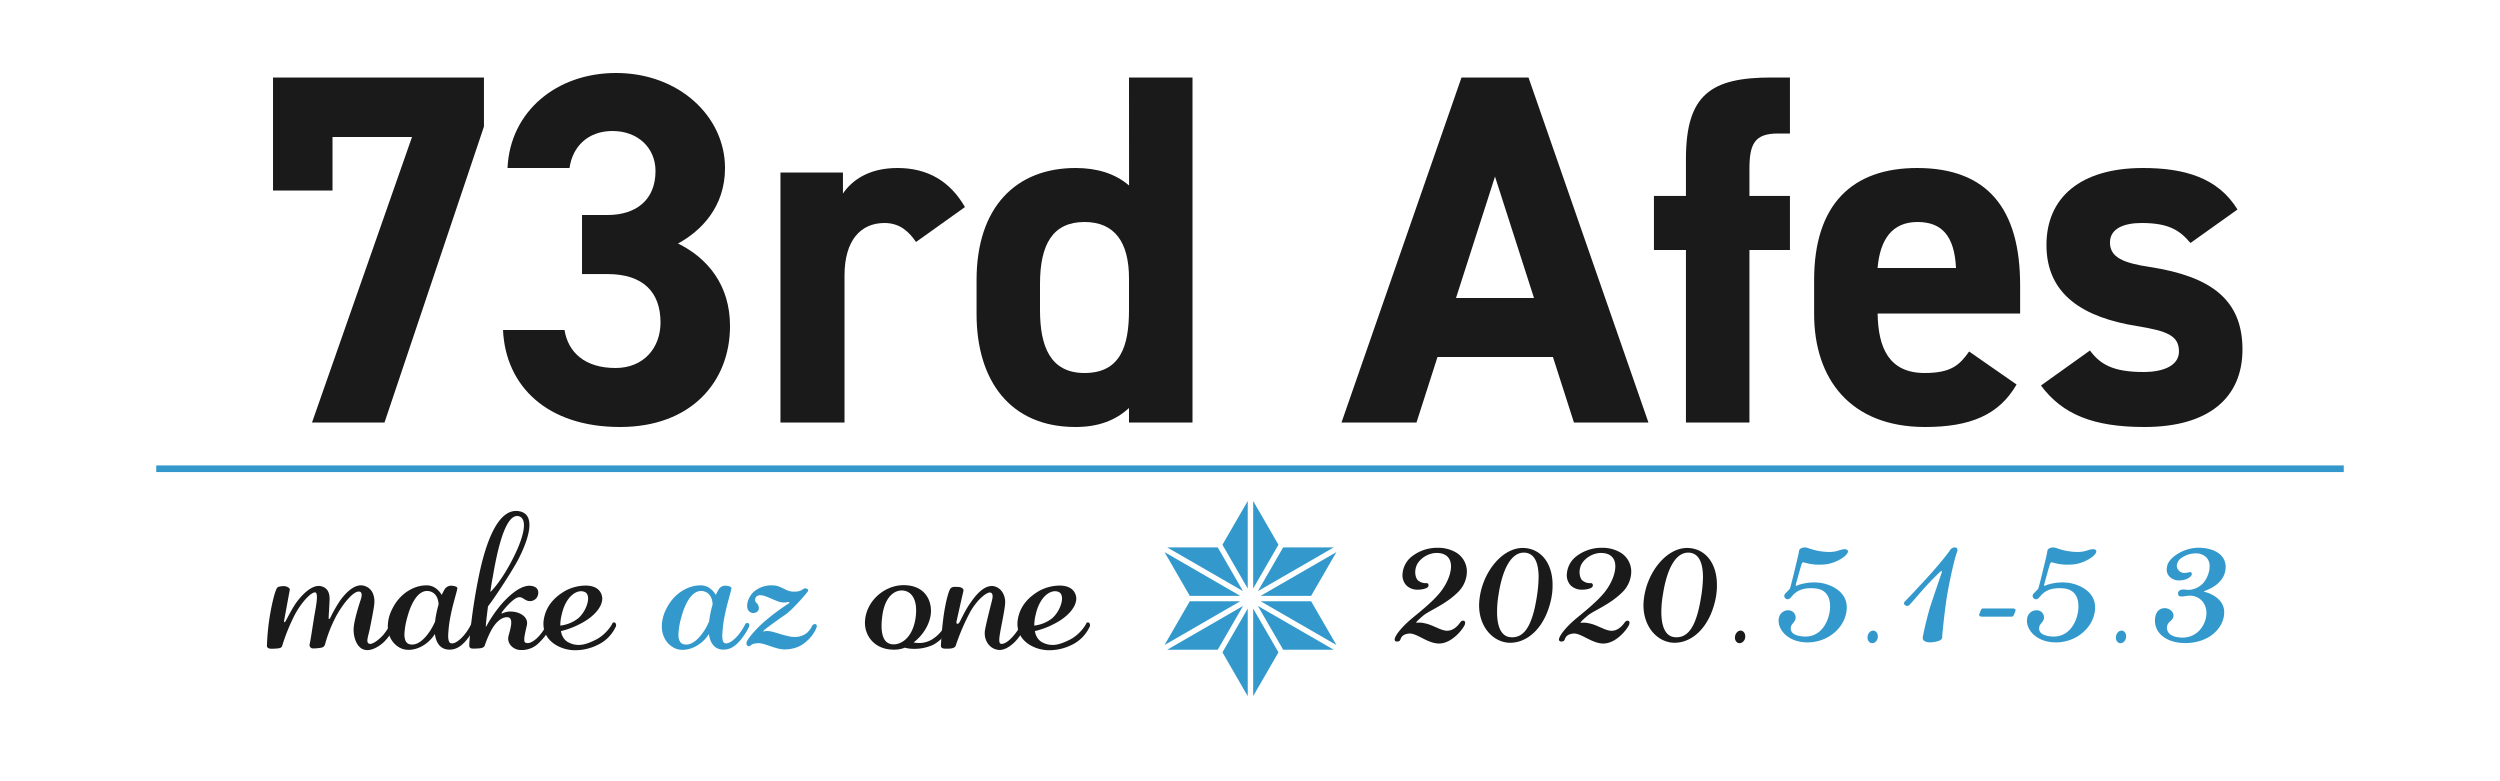 <?xml version="1.0" encoding="UTF-8"?>
<svg viewBox="0 0 1600 500" xmlns="http://www.w3.org/2000/svg">
	<defs>
		<style>.cls-1{fill:#1a1a1a;}.cls-2,.cls-3{fill:#39c;}.cls-3{fill-rule:evenodd;}</style>
	</defs>
	<path class="cls-1" d="M174.73,121.92V49.6h135V81L246.09,270.4h-46.4l64-182.72H212.81v34.24Z"/>
	<path class="cls-1" d="m372.49 137.6h16.32c18.24 0 30.72-9.6 30.72-28.16 0-14.72-11.2-25.6-27.52-25.6-15.68 0-25.6 9.92-27.52 23.68h-39.68c1.6-36.16 31.36-60.81 69.44-60.81 40.32 0 69.76 27.85 69.76 60.81 0 25-15.36 40.32-30.08 48.32 18.88 9.28 33.28 26.56 33.28 52.8 0 35.84-25 64.64-70.4 64.64-46.72 0-73.28-26.24-74.88-62.08h39.36c2.24 14.08 12.8 24.32 32.64 24.32 17.92 0 28.8-12.8 28.8-29.12 0-19.52-11.2-31-33.92-31h-16.32z"/>
	<path class="cls-1" d="m586.25 154.88c-4.16-6.08-9.92-12.16-20.16-12.16-15.36 0-25.6 11.2-25.6 33.6v94.08h-41v-160h40v13.44c5.44-8 16-16.32 34.88-16.32q28.8 0 43.2 25z"/>
	<path class="cls-1" d="m722.56 49.6h40.64v220.8h-40.64v-9.28c-8.32 7.68-19.2 12.16-34.24 12.16-41.92 0-63.32-29.76-63.32-72.28v-21.8c0-46.72 25.28-71.68 63.36-71.68 13.76 0 25.28 3.52 34.24 11.2zm0 148.8v-20.16c0-23.36-9.28-36.16-28.48-36.16-20.16 0-28.48 14.08-28.48 39.68v16.64c0 23 6.4 40.32 28.48 40.32 23.04 0 28.48-17.28 28.48-40.32z"/>
	<path class="cls-1" d="M858.56,270.4l76.8-220.8h42.88L1055,270.4h-47.68l-13.44-41.92H920L906.56,270.4Zm73.28-79.68h49.92L956.8,113Z"/>
	<path class="cls-1" d="M1079,125.4V101.76c0-41.28,16-52.16,54.72-52.16h11.84V85.44h-7.68c-15,0-18.24,6.72-18.24,22.72V125.4h25.92V160h-25.92V270.4H1079V160h-20.48V125.4Z"/>
	<path class="cls-1" d="m1290.6 246.08c-11.2 19.52-29.76 27.2-58.56 27.2-48 0-71-31-71-72.32v-21.76c0-48.32 24.32-71.68 65.92-71.68 45.12 0 65.92 26.24 65.92 74.88v18.24h-91.2c0.32 22.08 7.36 38.08 30.08 38.08 17 0 22.4-5.12 28.48-13.76zm-89-74.56h50.24c-1-20.8-9.28-29.44-24.64-29.44-16.28 0-23.96 11.2-25.56 29.44z"/>
	<path class="cls-1" d="m1401.9 155.52c-7-8.32-14.08-12.8-31.36-12.8-10.56 0-20.16 3.2-20.16 12.48 0 9.6 8.64 13.12 25.6 15.68 39.36 6.08 59.2 21.12 59.2 52.8 0 30.72-21.44 49.6-62.72 49.6-32.65 0-52.49-8-66.25-26.56l31.36-22.4c6.41 8.64 14.41 13.76 34.25 13.76 14.08 0 22.72-4.8 22.72-13.12 0-9.92-7-13.12-27.2-16.32-33.28-5.44-57.61-19.52-57.61-51.84 0-30.4 21.76-49.28 61.77-49.28 26.24 0 48 6.08 60.48 26.56z"/>
	<path class="cls-1" d="M245.58,411c-2.12,2-7.12,5.63-11.5,5-5.25-.62-8-7.37-7.75-13.75.25-5.5,3.88-16.5,4.63-18.75s1-5.25-1.75-4.87c-3.38.37-9.25,7.12-13.75,15.12a87.11,87.11,0,0,0-7.5,18.88,2.88,2.88,0,0,1-2.25,1.87,28.6,28.6,0,0,1-5.5.5,2.18,2.18,0,0,1-2-2.87c.5-2.13,1.62-9.5,2.62-15.88s3.5-17.12.75-17.12-8.75,6.62-12.75,14a124.07,124.07,0,0,0-8.25,20.25c-.37,1.62-2.75,1.62-4.75,1.75s-5,.37-5-1.88a152.17,152.17,0,0,1,2-19.87c1.38-8.13,3.5-16.63,4.88-17.5,1.12-.75,3.25-.75,4.5-.75,1,.12,3.5,1,3.25,2.37s-3.38,18.25-3.63,19.75c-.12.63,0,1,.13,1s.75-.37,1.12-1.25c.75-1.37,4.25-8.25,6.75-11.62s9.25-11.5,15.5-10.25c6.5,1.5,5.63,8,5.5,11s-.5,8.25-.5,9.37c0,.5.13.75.38.63s.5-.25.75-.88a89.7,89.7,0,0,1,6.37-11.12c2.75-3.75,8.88-11,15.13-9.25s6.87,8,6.62,11.25-2,11.75-2.87,16.12c-.88,4.63-2.88,9-.38,9.75s7.75-4,9.63-6.5a48.82,48.82,0,0,0,4-6.12,1.54,1.54,0,0,1,1.75-.63c.62.25,1.12,1.13.25,3.13A29.32,29.32,0,0,1,245.58,411Z"/>
	<path class="cls-1" d="m296.83 411.51c-2.13 2.13-5.63 4.88-10.75 4.13-4.38-0.63-7-4.25-7.75-9.88-4.5 7.13-12.63 11.25-19.5 9.88-5.13-1.13-10.63-6.38-10.63-14.75a24.55 24.55 0 0 1 2.75-11c5.25-10.88 14.88-15.25 21.63-15.25a10 10 0 0 1 5.37 1.25 13.24 13.24 0 0 1 4.75 4.87 34.54 34.54 0 0 1 2.13-4 5 5 0 0 1 4.62-1.87c1.5 0.12 3.5 0.62 3.25 1.87-0.75 3.38-3 10.5-4.25 17a78.69 78.69 0 0 0-1.62 13c0 2.5 0.37 4.25 1.37 4.75 2.5 1.25 6.5-2.25 9-5.25a34.43 34.43 0 0 0 4.25-6.62c0.88-1.75 3.63-1 2.38 1.75s-4.38 7.61-7 10.12zm-21.5-33c-8-2.25-12.75 9.25-14.63 16.5a46.08 46.08 0 0 0-1.87 11c0 3.13 0.87 5.63 3.12 6.25 5.13 1.5 10.13-3.62 13.38-8.62a39.84 39.84 0 0 0 3.12-5.88 65.16 65.16 0 0 1 2.25-10.87c-0.12-3.13-1.25-7.13-5.37-8.38z"/>
	<path class="cls-1" d="M351.83,402.51a38,38,0,0,1-8.38,10.25,15.58,15.58,0,0,1-11.62,3.13c-4-.75-7.5-4.38-6.38-8.88.63-2.37,1.75-6,1.75-8.62,0-1.88-.62-3.38-2.62-3.38-4.63,0-8.25,4.75-10.38,8.75a65.5,65.5,0,0,0-3.87,9.13c-.38,1.25-1.38,2-4.5,2.12s-5.5.63-5.5-2,1.5-22.87,6.75-47.25c4.75-21.62,12.62-40.62,25-38.62,5,.87,6.75,4.25,6.75,8.87,0,6.88-4.13,16.25-7.38,22.5-5.25,9.63-16.5,26.38-19.12,29.5-1.13,8.63-1.38,12-1.38,12.5-.25.88.38.5.88-.75a88.45,88.45,0,0,1,9-13c4.12-4.62,11.75-12.25,18.5-11.87,6.37.5,5.37,5.37,4.62,6.87a5.26,5.26,0,0,1-5.62,2.88c-2.63-.38-4-2.88-6.5-2.38-3.5.63-9.25,7.63-10.38,9.25s.13,1.13.75.75a11.81,11.81,0,0,1,4.75-.87,14.73,14.73,0,0,1,4.5.75c3.63,1.25,6.63,4,5.75,8s-2.62,10.37-1,11.12c2.38,1.13,5.38-.87,7.75-3.12a29.9,29.9,0,0,0,5.63-7.88c.62-1.25,1.87-1.37,2.37-.62A2.92,2.92,0,0,1,351.83,402.51Zm-36.38-33.62c-.75,3.75-1.25,7.12-1.62,10,3-2.88,8-9.25,13.25-19.13,5.37-10.12,8.25-18.37,8.25-23.62,0-3.13-1.13-5.13-3.25-5.75C324.7,328.51,319.33,345.76,315.45,368.89Z"/>
	<path class="cls-1" d="m382.2 412.89a32.17 32.17 0 0 1-13.75 3.25 24 24 0 0 1-13.12-3.63c-7-4.5-8-11-7.38-15.5 1.38-9.87 8-15.62 14.25-19.12a28.43 28.43 0 0 1 12.5-3.13c4 0 7.63 1.13 9.5 4.13a8 8 0 0 1 1.25 4.12c0 5.63-5.62 12.13-14.87 16.63a50.49 50.49 0 0 1-11.58 4.25c0.75 4.37 3.13 6.62 5.63 7.62a13.58 13.58 0 0 0 5.75 1.25c3.12 0 6.5-1.12 11-3.37 5.75-2.88 9.75-8.5 10.5-10.38a1.19 1.19 0 0 1 2-0.25 2.43 2.43 0 0 1 0 2.75 24 24 0 0 1-11.68 11.38zm-22.62-19.89a28.69 28.69 0 0 0-1 7.38 22.82 22.82 0 0 0 11.42-4.62c3.75-3.25 6.38-8.75 6.38-12.75 0-1.87-0.63-3.5-2.13-4.12-4.67-2.13-12.05 2.5-14.67 14.11z"/>
	<path class="cls-2" d="M472.2,411.51c-2.13,2.13-5.63,4.88-10.75,4.13-4.38-.63-7-4.25-7.75-9.88-4.5,7.13-12.63,11.25-19.5,9.88-5.13-1.13-10.63-6.38-10.63-14.75a24.55,24.55,0,0,1,2.75-11C431.57,379,441.2,374.64,448,374.64a10,10,0,0,1,5.37,1.25,13.24,13.24,0,0,1,4.75,4.87,34.54,34.54,0,0,1,2.13-4,5,5,0,0,1,4.62-1.87c1.5.12,3.5.62,3.25,1.87-.75,3.38-3,10.5-4.25,17a78.69,78.69,0,0,0-1.62,13c0,2.5.37,4.25,1.37,4.75,2.5,1.25,6.5-2.25,9-5.25a34.43,34.43,0,0,0,4.25-6.62c.88-1.75,3.63-1,2.38,1.75S474.82,409,472.2,411.51Zm-21.5-33c-8-2.25-12.75,9.25-14.63,16.5a46.08,46.08,0,0,0-1.87,11c0,3.13.87,5.63,3.12,6.25,5.13,1.5,10.13-3.62,13.38-8.62a39.84,39.84,0,0,0,3.12-5.88,65.16,65.16,0,0,1,2.25-10.87C456,383.76,454.82,379.76,450.7,378.51Z"/>
	<path class="cls-2" d="M517.45,409.26c-3.13,3-6.88,6.13-15,6.38-5.75.12-13-4.13-17.13-4s-4.75,1.37-5.5,1.87a1.32,1.32,0,0,1-1.62-.5c-.5-.5-.75-1.5,0-2.87,1.5-2.75,6.25-8.38,12.25-13.38a140.3,140.3,0,0,1,14.25-10.5c.37-.25.62-.62.5-.75s-.38-.25-.88-.25a9.7,9.7,0,0,1-5.12,0c-2.5-.62-7.25-3-9.63-3.75-1.87-.62-3.75-1-5.25.13-1.25.87-1.37,3.37-.25,4.12s2.88,4.38.13,6a3.89,3.89,0,0,1-5.88-2.62c-.75-3.38,1.5-8.63,5-11.13a17.48,17.48,0,0,1,12.75-3.25c4.5.63,7,3.75,11.63,3.88s5.62-1.25,6.75-1.88a2.15,2.15,0,0,1,2.12.13c.63.37.88,1,.25,1.87-1.37,1.88-9.87,11.75-14.37,14.75s-12.5,8.88-13.38,9.75c-.62.63-.75.88-.5.88s.38,0,.63-.13a10.73,10.73,0,0,1,4.75.25c2.37.38,10.25,3.38,14.12,3.38a12.28,12.28,0,0,0,8.25-2.5,13.2,13.2,0,0,0,3.25-4.25,2.38,2.38,0,0,1,2.13-1.5c.75.12,1.37.75.87,2.25A22,22,0,0,1,517.45,409.26Z"/>
	<path class="cls-1" d="M597.32,412.64a28.72,28.72,0,0,1-12.25,2.62,21.88,21.88,0,0,1-6-.75,17.14,17.14,0,0,1-6,1.25c-12.62.5-19.5-8.12-19.5-17.12.13-13.63,12.25-23.88,24.13-24.13,13.5-.25,18.25,8.75,18.12,16.75-.12,7.13-4.62,15-11.12,19.88a16,16,0,0,0,11.75-1.88A23.16,23.16,0,0,0,605,400a2.24,2.24,0,0,1,2.5-1.12c.75.37,1.12,1.25.37,2.62A26.06,26.06,0,0,1,597.32,412.64Zm-11-22c0-8.63-4-12.5-8.87-12.75-5.63-.13-11.5,4.75-12.88,17.12a43.19,43.19,0,0,0-.37,5.38c0,8.62,3,12.12,8,12s11.87-4.5,13.75-16.75A36.28,36.28,0,0,0,586.32,390.64Z"/>
	<path class="cls-1" d="M649.32,411c-2.5,2.38-6.88,5.88-11.38,4.75-5.25-1.12-8.62-6.75-7.5-12.75s4-16.87,4.38-18.5,1.12-4.62-.88-5.25-8.12,3.88-12.87,12.13a139.27,139.27,0,0,0-9.38,21.75c-.5,1.62-2.75,2-4.75,2s-4.87.37-4.75-2,.63-11.5,1.88-20c1.25-8.25,3.12-15.38,4.37-16.63s3-.87,4.63-.87,4,.87,3.5,2.75-4,17.5-4.38,19.25c-.25,1,.13,1.62.5,1.62s1-.25,1.38-1c1-1.62,3.5-7.62,7.5-13.12,3.75-5.38,9.12-11.25,14.87-9.88,5.38,1.5,6.88,6.88,6.88,10,0,4-2.63,15.75-3.25,19.75-.25,1.63-1.25,6.5.37,7,2.13.5,5.13-1.62,7.75-4.62a35.57,35.57,0,0,0,5.38-7.88,1.5,1.5,0,0,1,2.25-.87c.5.37.75,1.12.25,2.5A34.81,34.81,0,0,1,649.32,411Z"/>
	<path class="cls-1" d="m685.57 412.89a32.21 32.21 0 0 1-13.75 3.25 24 24 0 0 1-13.13-3.63c-7-4.5-8-11-7.37-15.5 1.37-9.87 8-15.62 14.25-19.12a28.39 28.39 0 0 1 12.5-3.13c4 0 7.62 1.13 9.5 4.13a8 8 0 0 1 1.25 4.12c0 5.63-5.63 12.13-14.88 16.63a50.62 50.62 0 0 1-11.62 4.25c0.75 4.37 3.12 6.62 5.62 7.62a13.58 13.58 0 0 0 5.75 1.25c3.13 0 6.5-1.12 11-3.37 5.75-2.88 9.75-8.5 10.5-10.38a1.19 1.19 0 0 1 2-0.25 2.41 2.41 0 0 1 0 2.75 24 24 0 0 1-11.62 11.38zm-22.63-19.89a28.69 28.69 0 0 0-1 7.38 22.81 22.81 0 0 0 11.38-4.63c3.75-3.25 6.37-8.75 6.37-12.75 0-1.87-0.62-3.5-2.12-4.12-4.63-2.12-12 2.51-14.63 14.12z"/>
	<path class="cls-1" d="M937.2,400.35c-1.62,3.13-8.08,11.11-15.68,11.49s-14.82-6.93-19.85-6.36-5,3.32-5.7,4.37-4.37,1.42-3.14-1.71,5.51-7.79,9.69-11.4,14.35-11.31,19.67-18.24c3.61-4.66,6.46-10.93,6.46-16.06,0-4-1.81-7.22-6.27-8.26a14.51,14.51,0,0,0-2.85-.29c-5.89,0-11.21,4-12.92,8a11.87,11.87,0,0,0-.86,4.28c0,2.47.86,4.56,1.81,5.32a7.51,7.51,0,0,0,5.32,1.71,1.2,1.2,0,0,1,1.33.95c.28.76-.19,1.71-1.43,2.28a14.08,14.08,0,0,1-5.32.95,9.94,9.94,0,0,1-7.41-2.76,9.43,9.43,0,0,1-2.47-6.65,15.69,15.69,0,0,1,5.23-11.21,26.26,26.26,0,0,1,17.29-6.17,22.57,22.57,0,0,1,12.16,3.23A14.26,14.26,0,0,1,938.81,366,18.75,18.75,0,0,1,933,379.07c-8.08,8-18.34,11.68-22.23,15s-4,3.8-4.28,4.08,0,.57.38.38a15,15,0,0,1,4.94.38c5.23.95,10.55,4.94,14.63,4.75s6.75-3.42,8.17-5.41c1-1.33,2.47-1.33,3-.29A3.37,3.37,0,0,1,937.2,400.35Z"/>
	<path class="cls-1" d="M966,411.37c-10.35-.38-19.38-10-19.38-24a32.07,32.07,0,0,1,.29-4.18c2-17,14.63-33.06,28.4-32.49,11.31.57,18.34,10.17,18.34,23.66a42.81,42.81,0,0,1-1,9.5C988.59,402.15,977.29,411.65,966,411.37Zm18.72-41.8c0-10.74-3.42-15.49-8.84-15.87-8.93-.57-14.44,11.21-16.81,26.89a66.72,66.72,0,0,0-.95,11c0,9.69,2.75,16,9,16.24,8.36.48,13.59-7.22,16.53-26.41A84.35,84.35,0,0,0,984.7,369.57Z"/>
	<path class="cls-1" d="M1042.36,400.35c-1.61,3.13-8.07,11.11-15.67,11.49s-14.82-6.93-19.86-6.36-5,3.32-5.7,4.37-4.37,1.42-3.13-1.71,5.51-7.79,9.69-11.4,14.34-11.31,19.66-18.24c3.61-4.66,6.46-10.93,6.46-16.06,0-4-1.8-7.22-6.27-8.26a14.51,14.51,0,0,0-2.85-.29c-5.89,0-11.21,4-12.92,8a11.85,11.85,0,0,0-.85,4.28c0,2.47.85,4.56,1.8,5.32a7.52,7.52,0,0,0,5.32,1.71,1.2,1.2,0,0,1,1.33.95c.29.76-.19,1.71-1.42,2.28a14.12,14.12,0,0,1-5.32.95,10,10,0,0,1-7.42-2.76,9.43,9.43,0,0,1-2.46-6.65,15.68,15.68,0,0,1,5.22-11.21,26.26,26.26,0,0,1,17.29-6.17,22.55,22.55,0,0,1,12.16,3.23A14.25,14.25,0,0,1,1044,366a18.72,18.72,0,0,1-5.8,13.11c-8.07,8-18.33,11.68-22.23,15s-4,3.8-4.27,4.08,0,.57.37.38a15.11,15.11,0,0,1,5,.38c5.22.95,10.54,4.94,14.63,4.75s6.74-3.42,8.17-5.41c1-1.33,2.47-1.33,2.94-.29A3.31,3.31,0,0,1,1042.36,400.35Z"/>
	<path class="cls-1" d="m1071.2 411.37c-10.36-0.38-19.38-10-19.38-24a32 32 0 0 1 0.28-4.18c2-17 14.63-33.06 28.41-32.49 11.3 0.57 18.33 10.17 18.33 23.66a42.77 42.77 0 0 1-1 9.5c-4.03 18.29-15.34 27.79-26.64 27.51zm18.71-41.8c0-10.74-3.42-15.49-8.83-15.87-8.93-0.57-14.44 11.21-16.82 26.89a66.72 66.72 0 0 0-1 11c0 9.69 2.76 16 9 16.24 8.36 0.48 13.58-7.22 16.53-26.41a85.7 85.7 0 0 0 1.12-11.85z"/>
	<path class="cls-1" d="m1113.3 411.65c-1.8 0-3.13-1.8-2.94-4s1.8-4.08 3.61-4.08 3.14 1.8 3 4.08-1.86 4-3.67 4z"/>
	<path class="cls-2" d="M1168.14,361.21c-1.14.09-2.28.19-3.42.19a32.13,32.13,0,0,1-10.07-1.43c-.86-.38-1.33.29-1.62,1s-3.13,11.11-3.61,12.73a1.46,1.46,0,0,0,0,1.14c.29.19.86-.1,1.62-.48a31.89,31.89,0,0,1,10.26-1.61c1,0,2.09.09,3.13.19,5.89.66,18.15,4.94,17.48,16.72s-11.87,21.47-25,21.47-19.76-8.84-18.43-15.58a6,6,0,0,1,7.12-4.85,4.57,4.57,0,0,1,3.52,5.42c-.57,2.18-2.47,3.23-2.85,4.75s-1,5.7,7.6,6.46c9.12.85,14.72-5.7,16.72-13.87a22.65,22.65,0,0,0,.66-5.51c0-6-2.66-10.83-9.78-11.4-9.22-.76-12.73,2.66-15.2,5.7s-5.32-.1-4-1.9,3.13-2.95,3.42-4,1.23-4.56,2.66-10.45c1.23-5.13,2.75-11.12,3-13.21s3.42-2.85,5.89-1.9a40.88,40.88,0,0,0,13.3,2.47,19.15,19.15,0,0,0,6.27-.95c2.66-.95,4.27-.95,5.13-.57,1,.48,1,1.52.09,2.76C1180.39,356.84,1174.41,360.54,1168.14,361.21Z"/>
	<path class="cls-2" d="m1198.2 411.65c-1.81 0-3.14-1.8-3-4s1.81-4.08 3.61-4.08 3.14 1.8 3 4.08-1.77 4-3.61 4z"/>
	<path class="cls-2" d="m1246 381.92c-1.62 10.45-3 24.32-3 25.93s-1.8 2.57-5.89 3.14-6.84-0.76-6.55-3 3.13-14.82 5.22-21.09 6.65-19.67 7-20.62-0.38-1-1.14-0.28-5 4.75-9.31 9.5-9.12 10.64-10.54 11.87-4.56-0.57-2.57-2.56 7.22-7.51 14.35-15.3 13.39-15.58 14.63-17.67a3.69 3.69 0 0 1 3-1.52c1.23 0.19 2.09 1.05 1.23 3.14-1.55 4.04-4.68 17.91-6.43 28.46z"/>
	<path class="cls-2" d="M1289,393.22c-.29.76-.67,1.43-1.43,1.43h-19.47c-.86,0-1.71-.67-1.43-1.43l.95-2.37c.29-.76.57-1.43,1.43-1.43h19.47c.76,0,1.71.67,1.43,1.43Z"/>
	<path class="cls-2" d="M1327.07,361.21c-1.14.09-2.28.19-3.42.19a32.19,32.19,0,0,1-10.07-1.43c-.85-.38-1.33.29-1.61,1s-3.14,11.11-3.61,12.73a1.42,1.42,0,0,0,0,1.14c.28.19.85-.1,1.61-.48a32,32,0,0,1,10.26-1.61c1,0,2.09.09,3.14.19,5.89.66,18.14,4.94,17.48,16.72s-11.88,21.47-25,21.47-19.76-8.84-18.43-15.58a6,6,0,0,1,7.13-4.85,4.55,4.55,0,0,1,3.51,5.42c-.57,2.18-2.47,3.23-2.85,4.75s-1,5.7,7.6,6.46c9.12.85,14.73-5.7,16.72-13.87a22.19,22.19,0,0,0,.67-5.51c0-6-2.66-10.83-9.79-11.4-9.21-.76-12.73,2.66-15.2,5.7s-5.32-.1-4-1.9,3.14-2.95,3.42-4,1.24-4.56,2.66-10.45c1.24-5.13,2.76-11.12,3-13.21s3.42-2.85,5.89-1.9a41,41,0,0,0,13.3,2.47,19.11,19.11,0,0,0,6.27-.95c2.66-.95,4.28-.95,5.13-.57,1,.48,1,1.52.1,2.76C1339.33,356.84,1333.34,360.54,1327.07,361.21Z"/>
	<path class="cls-2" d="m1357.1 411.65c-1.8 0-3.13-1.8-2.94-4s1.8-4.08 3.61-4.08 3.13 1.8 2.94 4.08-1.8 4-3.61 4z"/>
	<path class="cls-2" d="M1411.71,377.93c-1.13.38-1.51.85-.57.95s11.22,2.94,12.26,11.49c1,8.93-6.65,19.76-22,21.09a27.14,27.14,0,0,1-2.85.1c-12.07,0-19.38-6.37-19.38-14.25a12.25,12.25,0,0,1,.38-3.23c1.14-4.56,4.94-5.32,7.41-4.66s4.56,2.85,4,5.32-3,2.95-3.8,5.23-.57,7.69,8.93,8.07,14.63-6.84,15.77-13-1.61-12.07-8.08-13.59c-4.46-1-9.4,2-9.78-1.23-.38-2.95,3-3.14,4.84-2.85s5.61.38,9.79-2.85c2.85-2.19,5.51-7.32,5.51-12a7.74,7.74,0,0,0-2.18-5.89,9.46,9.46,0,0,0-6.75-2.47,16,16,0,0,0-9.88,3.51,6.43,6.43,0,0,0-2.19,4.37,4.87,4.87,0,0,0,2.57,4.09c2,1.14,4.75.19,5.8,0s1.8,1.23.75,2.47c-1.23,1.42-4,3.13-8.74,2.85-2.27-.19-6.84-2.09-6.84-7a10.88,10.88,0,0,1,.48-2.85c1.61-5.23,11.21-11.69,21.66-11s16.53,6,15.48,14C1423.12,373.94,1412.85,377.45,1411.71,377.93Z"/>
	<path class="cls-3" d="m782.36 417.5 16.19-28v56.07zm19.67-28 16.18 28-16.18 28zm19.19 26.31-16.18-28 48.5 28zm-74.18 0 48.5-28-16.18 28zm59.75-31h32.33l16.18 28zm-45.34 0h32.29l-48.44 28zm45.34-3.46 48.51-28-16.18 28zm-45.34 0-16.15-28 48.44 28zm-14.41-31h32.32l16.18 28zm74.17 0h32.33l-48.5 28zm-38.85-1.72 16.19-28v56.07zm19.67-28 16.18 28-16.18 28z"/>
	<rect class="cls-2" x="100" y="297.87" width="1400" height="4.25"/>
</svg>
